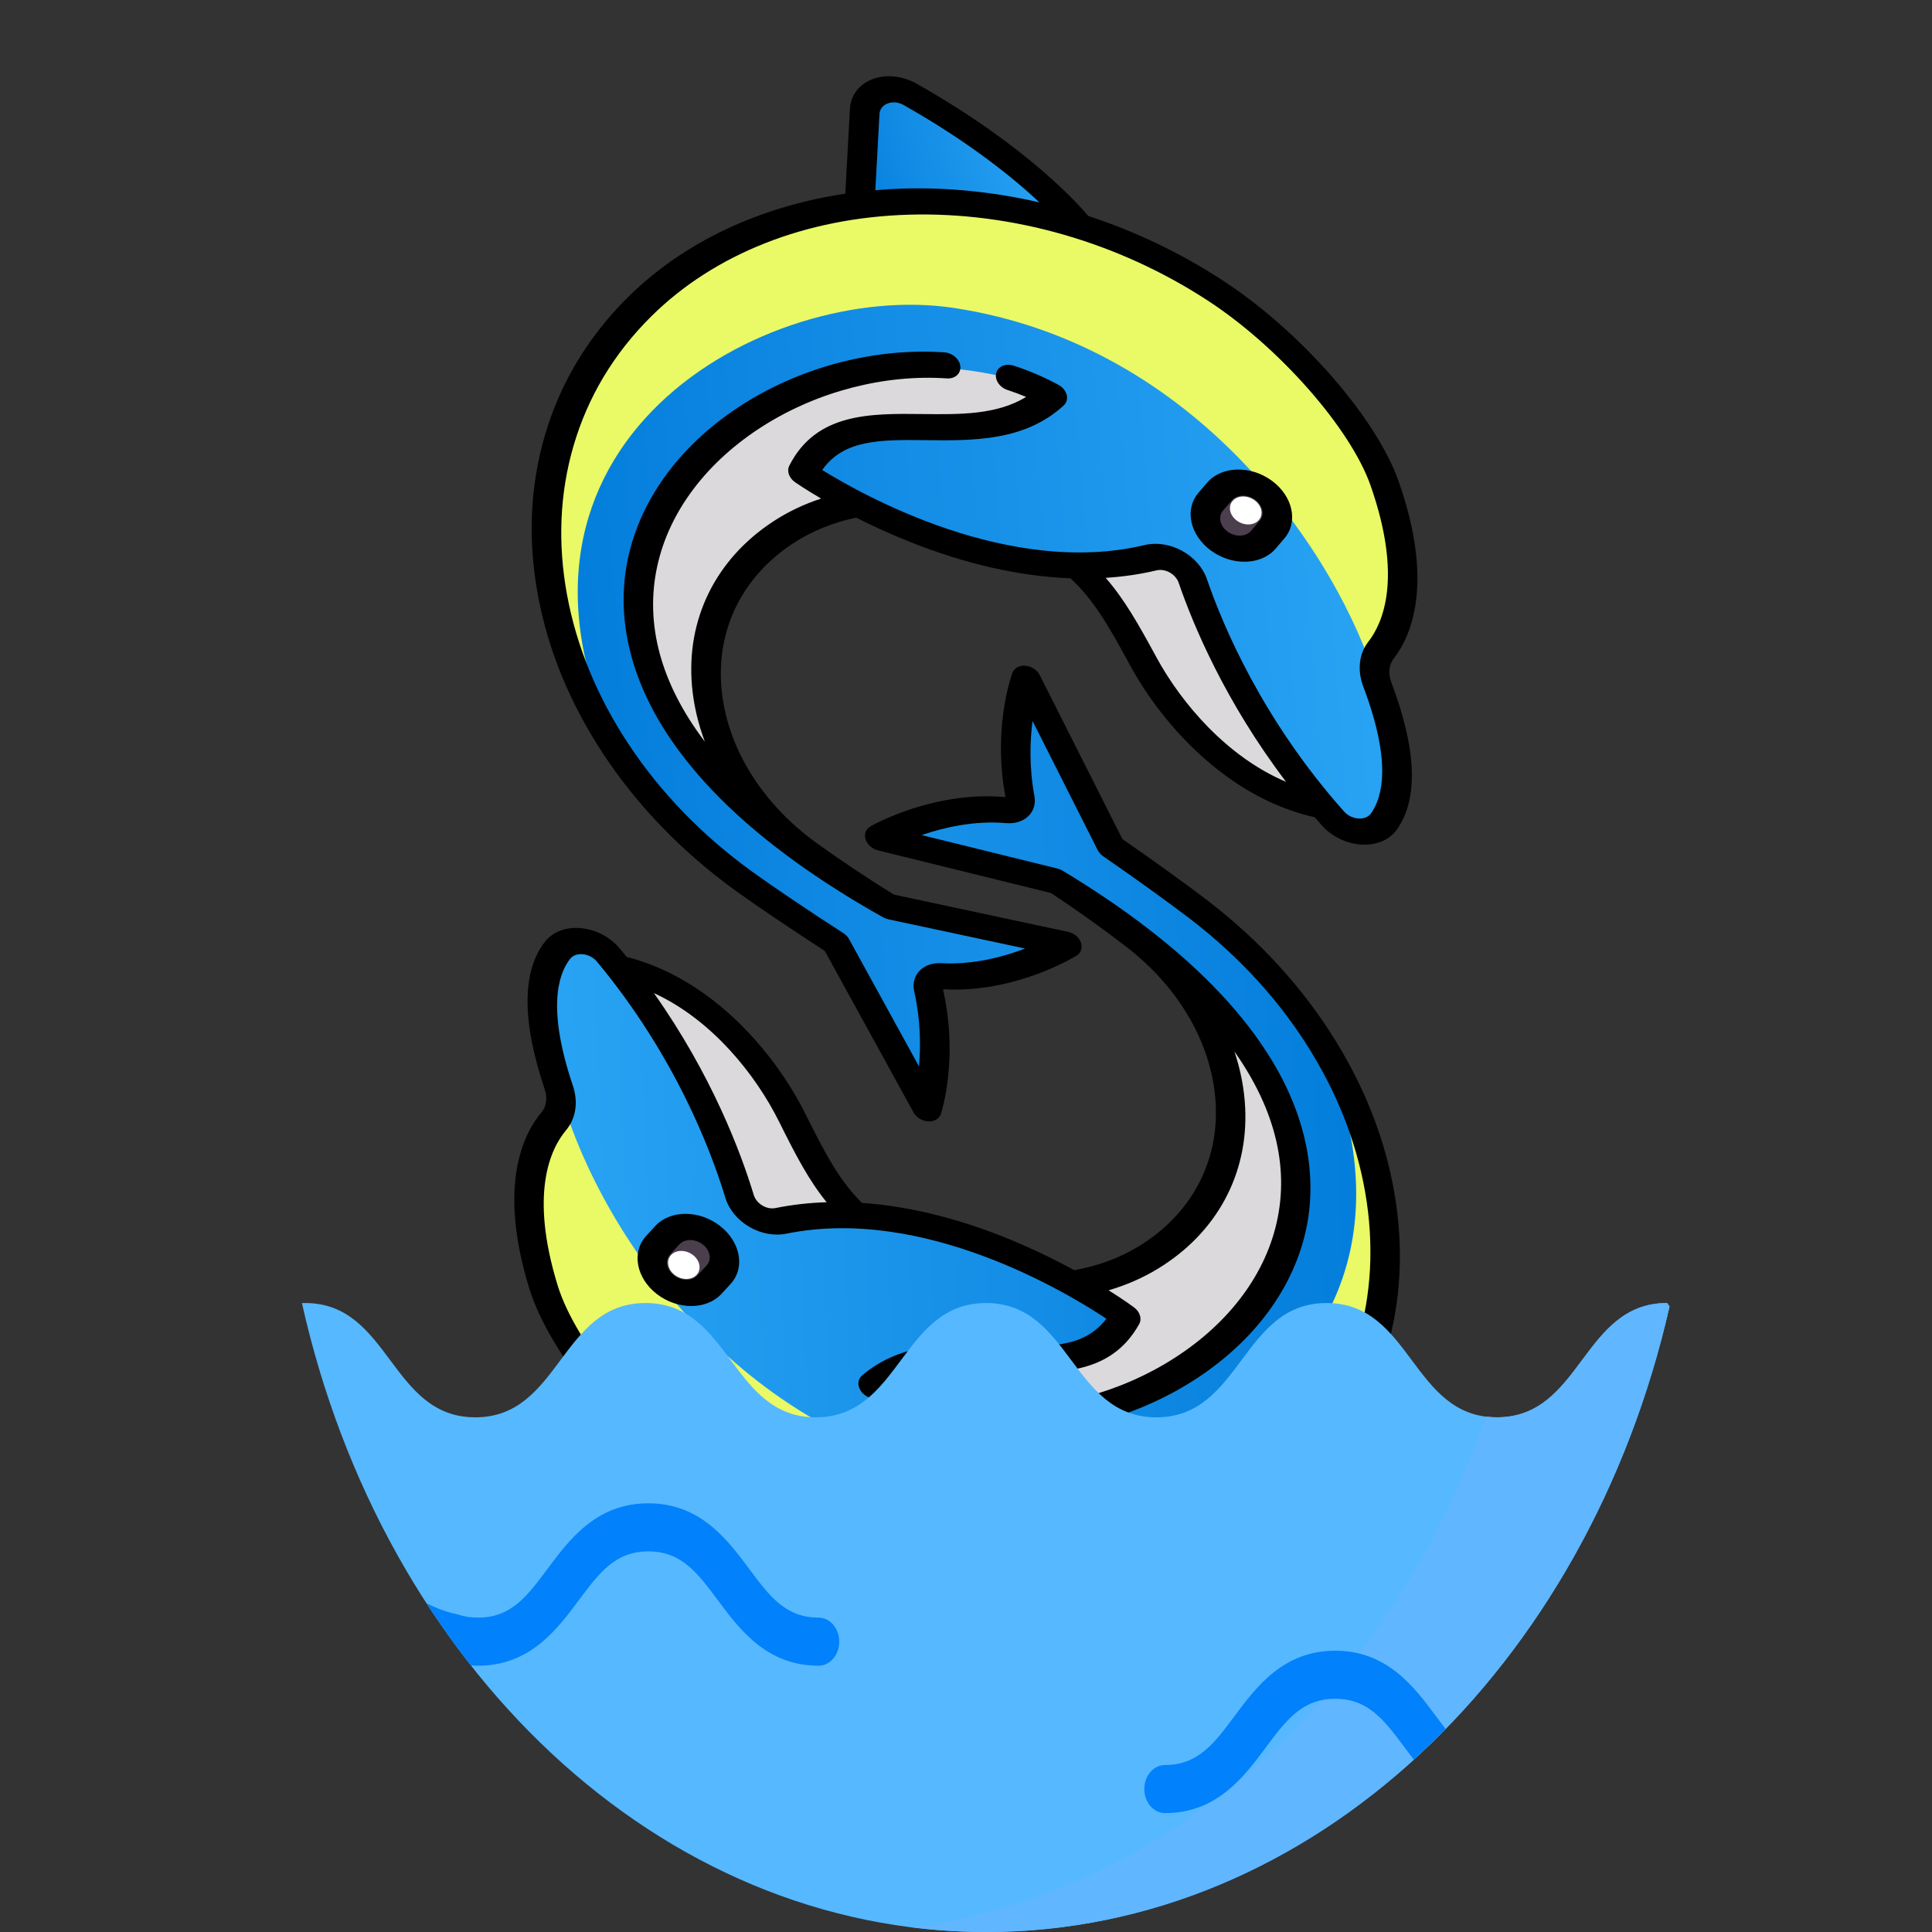 <svg width="88" height="88" viewBox="0 0 88 88" fill="none" xmlns="http://www.w3.org/2000/svg">
<rect x="0" y="0" width="88" height="88" fill="#333333" stroke="none"/>
<path d="M38.855 55.625C37.65 54.43 36.971 53.05 36.051 51.087C34.711 48.228 31.896 44.778 27.905 43.944L33.927 56.228L38.855 55.625Z" fill="#DBD9DC"/>
<path d="M45.721 77C40.172 73.817 37.951 70.36 37.951 70.36L48.414 70.751L47.828 76.29C47.745 77.181 46.646 77.531 45.721 77Z" fill="url(#paint0_linear)"/>
<path d="M58.444 67.739C52.04 73.632 40.671 73.596 32.166 67.664C29.002 65.457 25.66 61.551 24.759 58.627C23.386 54.175 24.456 51.989 25.22 51.079C25.57 50.663 25.641 50.088 25.453 49.528C24.235 45.916 24.717 44.133 25.417 43.257C25.926 42.621 27.102 42.77 27.71 43.502C31.331 47.857 33.009 52.258 33.688 54.497C33.913 55.239 34.782 55.77 35.563 55.61C40.724 54.555 46.012 56.868 48.947 58.515L49.016 58.464C50.194 58.276 51.312 57.883 52.307 57.277C57.7 53.992 57.08 46.859 51.703 42.709C50.628 41.879 49.281 40.915 48.092 40.136L40.996 38.387C40.664 38.305 40.558 37.909 40.838 37.789C41.846 37.356 43.731 36.719 45.789 36.898C46.213 36.934 46.526 36.645 46.456 36.267C46.1 34.348 46.315 32.712 46.52 31.773C46.584 31.482 47.047 31.5 47.196 31.796L50.604 38.553C52.184 39.637 53.893 40.884 54.656 41.473C64.105 48.766 65.972 60.813 58.444 67.739Z" fill="#E9FA66"/>
<path d="M25.417 43.258C25.925 42.622 27.101 42.771 27.71 43.503C31.331 47.858 33.009 52.259 33.688 54.498C33.913 55.24 34.782 55.771 35.563 55.611C40.724 54.556 46.011 56.87 48.947 58.516L49.016 58.465C50.194 58.277 51.312 57.884 52.307 57.278C57.7 53.993 57.08 46.86 51.703 42.71C50.628 41.88 49.281 40.916 48.092 40.137L40.996 38.388C40.664 38.306 40.558 37.91 40.838 37.79C41.846 37.357 43.731 36.72 45.789 36.899C46.212 36.936 46.526 36.646 46.456 36.268C46.1 34.349 46.315 32.714 46.52 31.774C46.583 31.484 47.047 31.501 47.196 31.797L50.604 38.554C52.184 39.638 53.893 40.885 54.656 41.474C56.936 43.234 58.77 45.273 60.142 47.448C66.54 61.79 52.619 68.793 44.118 67.243C33.108 65.234 26.998 55.481 25.453 49.529C24.235 45.917 24.717 44.134 25.417 43.258Z" fill="url(#paint1_linear)"/>
<path d="M49.432 64.282C47.042 64.759 44.461 64.714 41.919 64.026C41.435 63.895 40.961 63.716 40.504 63.5C40.143 63.328 40.055 62.895 40.345 62.712C43.829 60.511 48.964 63.568 51.134 60.219C51.219 60.089 51.159 59.9 51.001 59.796C50.611 59.537 49.836 59.035 48.86 58.471C50.038 58.284 51.312 57.884 52.307 57.278C57.7 53.993 57.08 46.859 51.703 42.709C50.628 41.88 49.281 40.915 48.092 40.137C64.821 48.06 60.81 62.012 49.432 64.282Z" fill="#DBD9DC"/>
<path d="M32.4 56.259C31.755 55.762 30.859 55.764 30.397 56.264L29.98 56.716C29.518 57.216 29.667 58.024 30.311 58.522C30.956 59.019 31.852 59.017 32.313 58.517L32.731 58.065C33.193 57.565 33.044 56.757 32.4 56.259Z" fill="#4B3F4E"/>
<path d="M31.564 57.164C31.887 57.413 31.961 57.817 31.73 58.067C31.499 58.317 31.051 58.318 30.729 58.07C30.406 57.821 30.332 57.416 30.563 57.166C30.794 56.916 31.242 56.916 31.564 57.164Z" fill="white"/>
<path d="M58.96 68.189C56.335 70.605 52.813 72.124 48.856 72.584L48.496 76.434C48.438 77.047 48.032 77.539 47.408 77.75C46.783 77.961 46.034 77.859 45.405 77.476C40.384 74.423 38.136 71.639 37.816 71.223C35.7 70.457 33.671 69.412 31.806 68.111C28.326 65.684 25.018 61.636 24.111 58.696C22.665 54.005 23.833 51.657 24.658 50.675C24.89 50.399 24.945 50.011 24.81 49.611C23.767 46.517 23.769 44.26 24.815 42.903C25.166 42.449 25.755 42.219 26.433 42.273C27.119 42.328 27.789 42.675 28.228 43.202C28.334 43.33 28.438 43.458 28.541 43.586C29.997 43.957 31.313 44.661 32.462 45.549C34.367 47.019 35.818 48.989 36.699 50.762C37.604 52.581 38.234 53.769 39.26 54.79C41.554 54.948 44.01 55.582 46.526 56.677C47.423 57.067 48.232 57.473 48.928 57.853C50.003 57.667 50.992 57.301 51.869 56.767C54.229 55.33 55.506 52.975 55.375 50.306C55.243 47.639 53.762 45.024 51.311 43.132C50.252 42.315 48.976 41.404 47.873 40.676L39.992 38.733C39.724 38.667 39.501 38.469 39.425 38.231C39.35 37.993 39.437 37.761 39.646 37.641C39.762 37.575 42.52 36.023 45.747 36.304C45.768 36.306 45.78 36.298 45.786 36.292C45.795 36.283 45.794 36.276 45.793 36.271C45.211 33.137 46.075 30.753 46.111 30.653C46.193 30.432 46.428 30.302 46.704 30.323C46.864 30.336 47.019 30.399 47.144 30.495C47.234 30.565 47.309 30.652 47.359 30.751L51.124 38.218C52.606 39.24 54.261 40.445 55.046 41.05C57.438 42.896 59.401 45.06 60.881 47.481C62.31 49.82 63.22 52.282 63.586 54.799C63.951 57.312 63.753 59.737 62.996 62.007C62.209 64.369 60.851 66.449 58.96 68.189ZM46.033 76.524C46.266 76.666 46.532 76.702 46.763 76.623C46.993 76.546 47.137 76.372 47.158 76.147L47.48 72.7C47.056 72.723 46.629 72.734 46.197 72.733C44.128 72.727 42.045 72.445 40.014 71.909C41.12 73.015 43.065 74.72 46.033 76.524ZM35.485 51.089C34.409 48.927 32.415 46.443 29.785 45.234C32.425 48.971 33.746 52.495 34.333 54.429C34.392 54.625 34.539 54.803 34.736 54.917C34.923 55.026 35.133 55.064 35.325 55.025C36.073 54.873 36.851 54.785 37.653 54.76C36.846 53.768 36.256 52.641 35.485 51.089ZM61.703 61.504C62.411 59.381 62.596 57.112 62.255 54.761C61.912 52.405 61.061 50.101 59.724 47.913C58.34 45.648 56.503 43.624 54.264 41.897C53.468 41.282 51.749 40.032 50.25 39.004C50.14 38.928 50.053 38.83 49.997 38.72L47.031 32.839C46.914 33.736 46.87 34.933 47.117 36.266C47.181 36.611 47.08 36.943 46.838 37.175C46.594 37.411 46.227 37.527 45.833 37.492C44.368 37.365 42.977 37.694 41.982 38.037L48.169 39.562C48.25 39.582 48.329 39.616 48.401 39.659L48.402 39.659C49.836 40.523 51.138 41.407 52.307 42.31C54.823 44.251 56.719 46.275 57.966 48.355C59.573 51.035 60.069 53.811 59.4 56.382C58.692 59.101 56.721 61.52 53.849 63.193C51.087 64.803 47.72 65.547 44.614 65.234C44.244 65.197 43.929 64.901 43.911 64.573C43.893 64.245 44.179 64.01 44.549 64.047C47.372 64.332 50.45 63.645 52.994 62.162C55.636 60.623 57.445 58.413 58.089 55.941C58.773 53.31 58.122 50.582 56.227 47.896C56.507 48.73 56.673 49.586 56.716 50.447C56.866 53.482 55.417 56.158 52.743 57.787C52.051 58.208 51.299 58.537 50.496 58.771C51.204 59.216 51.617 59.521 51.654 59.549C51.925 59.751 52.022 60.071 51.887 60.312C50.571 62.673 48.108 62.567 45.725 62.464C43.992 62.389 42.34 62.318 40.963 63.091C41.235 63.216 41.514 63.33 41.797 63.432C42.157 63.562 42.377 63.913 42.288 64.216C42.199 64.519 41.836 64.66 41.476 64.531C40.775 64.278 40.1 63.964 39.468 63.595C39.283 63.486 39.15 63.314 39.111 63.129C39.071 62.944 39.128 62.767 39.266 62.65C41.105 61.078 43.479 61.181 45.573 61.271C47.666 61.361 49.355 61.434 50.394 60.066C48.563 58.85 42.04 54.925 35.818 56.192C35.276 56.303 34.663 56.191 34.138 55.887C33.602 55.575 33.201 55.092 33.04 54.56C32.376 52.372 30.734 48.064 27.194 43.806C27.03 43.608 26.788 43.483 26.53 43.462C26.291 43.443 26.084 43.523 25.962 43.681C25.386 44.427 24.942 46.033 26.092 49.445C26.347 50.201 26.233 50.944 25.78 51.483C25.081 52.316 24.103 54.342 25.403 58.559C26.217 61.197 29.344 64.999 32.523 67.217C36.499 69.99 41.28 71.525 45.986 71.539C50.692 71.553 54.932 70.044 57.925 67.29C59.696 65.661 60.967 63.714 61.703 61.504Z" fill="black"/>
<path d="M29.919 58.943C28.975 58.214 28.757 57.025 29.433 56.293L29.85 55.84C30.526 55.108 31.845 55.105 32.789 55.834C33.734 56.563 33.952 57.752 33.276 58.484L32.858 58.937C32.182 59.669 30.864 59.672 29.919 58.943ZM32.184 57.642C32.429 57.376 32.35 56.945 32.008 56.681C31.665 56.416 31.187 56.417 30.942 56.683L30.524 57.135C30.279 57.401 30.358 57.832 30.701 58.096C31.043 58.361 31.521 58.36 31.767 58.094L32.184 57.642Z" fill="black"/>
<path d="M49.131 25.491C50.378 26.65 51.11 28.01 52.103 29.947C53.549 32.768 56.49 36.134 60.502 36.843L54.022 24.731L49.131 25.491Z" fill="#DBD9DC"/>
<path d="M41.459 4.301C47.115 7.313 49.463 10.705 49.463 10.705L39.014 10.645L39.384 5.078C39.433 4.184 40.515 3.798 41.459 4.301Z" fill="url(#paint2_linear)"/>
<path d="M29.128 13.979C35.287 7.875 46.626 7.551 55.337 13.223C58.578 15.332 62.061 19.139 63.073 22.039C64.615 26.454 63.632 28.677 62.905 29.613C62.572 30.041 62.523 30.619 62.733 31.174C64.086 34.752 63.675 36.554 63.01 37.454C62.528 38.107 61.349 37.995 60.714 37.281C56.935 33.033 55.092 28.679 54.328 26.458C54.075 25.722 53.187 25.218 52.415 25.402C47.309 26.623 41.946 24.473 38.955 22.916L38.889 22.97C37.721 23.195 36.621 23.624 35.652 24.263C30.401 27.723 31.295 34.848 36.818 38.834C37.922 39.631 39.303 40.554 40.518 41.296L47.663 42.824C47.996 42.895 48.117 43.288 47.843 43.417C46.855 43.883 44.999 44.581 42.94 44.467C42.516 44.443 42.215 44.743 42.299 45.12C42.728 47.031 42.577 48.675 42.409 49.623C42.357 49.916 41.894 49.913 41.734 49.621L38.074 42.962C36.456 41.926 34.704 40.731 33.92 40.165C24.216 33.16 21.889 21.154 29.128 13.979Z" fill="#E9FA66"/>
<path d="M63.01 37.454C62.528 38.106 61.349 37.995 60.714 37.281C56.934 33.033 55.091 28.679 54.328 26.458C54.074 25.721 53.187 25.217 52.414 25.402C47.308 26.623 41.946 24.473 38.955 22.916L38.888 22.97C37.72 23.195 36.621 23.624 35.652 24.263C30.401 27.723 31.295 34.847 36.818 38.834C37.921 39.631 39.302 40.554 40.518 41.296L47.662 42.824C47.996 42.895 48.117 43.288 47.843 43.417C46.854 43.883 44.999 44.581 42.94 44.467C42.516 44.443 42.214 44.743 42.299 45.119C42.728 47.03 42.577 48.675 42.408 49.623C42.356 49.915 41.894 49.913 41.733 49.621L38.074 42.962C36.456 41.926 34.704 40.73 33.92 40.165C31.578 38.474 29.67 36.491 28.218 34.356C21.284 20.194 34.896 12.74 43.433 14.024C54.491 15.687 60.961 25.261 62.732 31.174C64.086 34.752 63.675 36.554 63.01 37.454Z" fill="url(#paint3_linear)"/>
<path d="M38.248 17.155C40.614 16.601 43.189 16.564 45.751 17.173C46.239 17.289 46.718 17.453 47.182 17.656C47.549 17.816 47.654 18.247 47.372 18.44C43.982 20.754 38.743 17.855 36.708 21.277C36.629 21.411 36.696 21.598 36.857 21.697C37.256 21.945 38.049 22.422 39.044 22.956C37.876 23.181 36.621 23.622 35.652 24.261C30.401 27.721 31.295 34.846 36.818 38.832C37.921 39.629 39.302 40.552 40.518 41.294C23.528 33.888 26.989 19.788 38.248 17.155Z" fill="#DBD9DC"/>
<path d="M55.545 24.653C56.207 25.13 57.101 25.1 57.542 24.585L57.941 24.118C58.382 23.603 58.202 22.798 57.54 22.32C56.879 21.843 55.984 21.873 55.544 22.388L55.145 22.855C54.704 23.37 54.883 24.175 55.545 24.653Z" fill="#4B3F4E"/>
<path d="M56.343 23.718C56.011 23.479 55.922 23.077 56.142 22.819C56.363 22.561 56.81 22.546 57.141 22.785C57.472 23.024 57.562 23.427 57.341 23.684C57.121 23.942 56.674 23.957 56.343 23.718Z" fill="white"/>
<path d="M28.595 13.544C31.12 11.042 34.574 9.409 38.502 8.823L38.713 4.956C38.746 4.34 39.133 3.835 39.746 3.604C40.361 3.372 41.112 3.451 41.754 3.814C46.88 6.712 49.229 9.43 49.565 9.836C51.704 10.536 53.768 11.519 55.678 12.763C59.242 15.083 62.697 19.033 63.715 21.949C65.339 26.601 64.265 28.99 63.48 30C63.26 30.283 63.22 30.673 63.369 31.07C64.529 34.135 64.615 36.396 63.624 37.788C63.292 38.254 62.713 38.503 62.035 38.47C61.349 38.437 60.667 38.111 60.209 37.597C60.098 37.472 59.989 37.347 59.881 37.222C58.415 36.897 57.076 36.233 55.895 35.38C53.939 33.968 52.416 32.041 51.468 30.294C50.496 28.5 49.822 27.33 48.76 26.34C46.466 26.255 43.992 25.698 41.44 24.68C40.531 24.318 39.709 23.937 38.999 23.578C37.935 23.799 36.962 24.196 36.108 24.759C33.811 26.273 32.627 28.672 32.862 31.341C33.096 34.008 34.674 36.58 37.192 38.397C38.28 39.182 39.587 40.054 40.715 40.748L48.65 42.445C48.92 42.502 49.15 42.693 49.234 42.929C49.318 43.166 49.24 43.401 49.037 43.527C48.924 43.597 46.233 45.239 43.004 45.06C42.983 45.059 42.972 45.066 42.965 45.073C42.957 45.082 42.958 45.089 42.959 45.094C43.661 48.214 42.892 50.63 42.859 50.731C42.786 50.954 42.557 51.092 42.281 51.079C42.121 51.072 41.964 51.014 41.836 50.921C41.743 50.854 41.665 50.769 41.611 50.672L37.568 43.313C36.05 42.337 34.353 41.182 33.548 40.601C31.091 38.827 29.049 36.722 27.48 34.344C25.965 32.047 24.962 29.61 24.5 27.101C24.038 24.596 24.142 22.161 24.809 19.864C25.503 17.473 26.777 15.347 28.595 13.544ZM41.165 4.787C40.928 4.653 40.661 4.625 40.434 4.711C40.207 4.796 40.07 4.975 40.058 5.201L39.87 8.663C40.291 8.627 40.717 8.602 41.148 8.589C43.211 8.53 45.3 8.747 47.346 9.219C46.201 8.146 44.195 6.501 41.165 4.787ZM52.667 29.927C53.824 32.059 55.908 34.483 58.578 35.611C55.8 31.951 54.347 28.465 53.687 26.545C53.62 26.351 53.467 26.178 53.267 26.07C53.075 25.967 52.865 25.935 52.675 25.98C51.934 26.157 51.162 26.269 50.363 26.32C51.206 27.288 51.838 28.397 52.667 29.927ZM26.118 20.326C25.494 22.475 25.397 24.753 25.828 27.097C26.261 29.446 27.199 31.726 28.617 33.875C30.085 36.099 31.995 38.069 34.294 39.728C35.112 40.318 36.874 41.516 38.409 42.498C38.522 42.57 38.613 42.666 38.672 42.774L41.857 48.57C41.94 47.668 41.937 46.468 41.639 45.141C41.562 44.797 41.651 44.462 41.882 44.221C42.117 43.977 42.478 43.85 42.873 43.872C44.339 43.953 45.713 43.58 46.692 43.205L40.463 41.873C40.381 41.855 40.302 41.825 40.228 41.783L40.227 41.784C38.764 40.964 37.431 40.119 36.23 39.252C33.646 37.388 31.677 35.42 30.353 33.376C28.647 30.743 28.045 27.979 28.613 25.383C29.214 22.637 31.086 20.152 33.885 18.386C36.578 16.686 39.906 15.835 43.016 16.05C43.387 16.075 43.712 16.362 43.743 16.689C43.773 17.017 43.498 17.262 43.127 17.236C40.301 17.041 37.258 17.826 34.778 19.391C32.203 21.017 30.484 23.287 29.938 25.783C29.357 28.44 30.112 31.151 32.105 33.782C31.794 32.955 31.595 32.103 31.519 31.243C31.252 28.207 32.593 25.481 35.198 23.765C35.871 23.321 36.608 22.968 37.401 22.709C36.677 22.285 36.253 21.993 36.215 21.966C35.937 21.772 35.828 21.455 35.953 21.209C37.174 18.803 39.635 18.831 42.015 18.859C43.747 18.879 45.397 18.898 46.74 18.08C46.464 17.964 46.182 17.858 45.895 17.765C45.531 17.647 45.298 17.302 45.375 16.996C45.452 16.689 45.809 16.537 46.173 16.655C46.881 16.885 47.567 17.179 48.211 17.529C48.401 17.632 48.539 17.799 48.586 17.984C48.633 18.168 48.582 18.347 48.45 18.469C46.676 20.101 44.305 20.073 42.213 20.049C40.123 20.025 38.435 20.005 37.452 21.408C39.325 22.569 45.982 26.293 52.137 24.827C52.674 24.699 53.289 24.791 53.825 25.08C54.372 25.374 54.79 25.846 54.971 26.373C55.718 28.544 57.522 32.806 61.217 36.959C61.388 37.152 61.634 37.27 61.892 37.282C62.132 37.294 62.335 37.207 62.45 37.045C62.995 36.28 63.376 34.658 62.097 31.277C61.814 30.528 61.899 29.78 62.33 29.225C62.995 28.37 63.892 26.309 62.432 22.127C61.519 19.51 58.254 15.801 54.998 13.681C50.926 11.029 46.098 9.643 41.405 9.778C36.711 9.914 32.54 11.559 29.662 14.412C27.96 16.099 26.767 18.089 26.118 20.326Z" fill="black"/>
<path d="M57.914 21.884C58.884 22.585 59.148 23.768 58.502 24.523L58.103 24.99C57.457 25.745 56.142 25.789 55.172 25.089C54.203 24.389 53.939 23.205 54.585 22.45L54.984 21.984C55.63 21.229 56.944 21.184 57.914 21.884ZM55.706 23.259C55.472 23.533 55.567 23.963 55.919 24.217C56.271 24.471 56.748 24.454 56.982 24.181L57.381 23.714C57.615 23.44 57.52 23.011 57.168 22.757C56.816 22.503 56.339 22.519 56.105 22.793L55.706 23.259Z" fill="black"/>
<path d="M75.937 59.351C72.059 59.351 72.059 64.557 68.181 64.557C64.304 64.557 64.304 59.351 60.425 59.351C56.548 59.351 56.548 64.557 52.67 64.557C48.793 64.557 48.793 59.351 44.915 59.351C41.038 59.351 41.038 64.557 37.16 64.557C33.283 64.557 33.283 59.351 29.405 59.351C25.528 59.351 25.528 64.557 21.65 64.557C17.773 64.557 17.773 59.351 13.895 59.351H13.752C17.439 75.851 29.994 88.001 44.916 88.001C59.791 88.001 72.314 75.928 76.046 59.507L75.937 59.351Z" fill="#56B8FF"/>
<path d="M75.937 59.35C72.059 59.35 72.059 64.556 68.181 64.556C68.01 64.556 67.849 64.543 67.693 64.523C63.196 77.12 53.286 86.276 41.469 87.781C42.602 87.925 43.752 88 44.916 88C59.791 88 72.314 75.927 76.046 59.506L75.937 59.35Z" fill="#60B6FF"/>
<path d="M65.826 78.725C65.683 78.542 65.545 78.355 65.406 78.168C64.416 76.84 63.185 75.188 60.818 75.188C58.45 75.188 57.219 76.84 56.23 78.168C55.304 79.412 54.572 80.394 53.062 80.394C52.543 80.394 52.122 80.884 52.122 81.489C52.122 82.093 52.543 82.584 53.062 82.584C55.43 82.584 56.661 80.931 57.65 79.603C58.576 78.359 59.308 77.377 60.818 77.377C62.328 77.377 63.059 78.36 63.985 79.603C64.121 79.786 64.258 79.968 64.398 80.149C64.892 79.699 65.375 79.233 65.847 78.751L65.826 78.725Z" fill="#0181FB"/>
<path d="M26.363 72.889C27.29 71.645 28.021 70.663 29.531 70.663C31.041 70.663 31.772 71.645 32.698 72.889C33.687 74.217 34.918 75.87 37.286 75.87C37.805 75.87 38.226 75.379 38.226 74.775C38.226 74.17 37.805 73.68 37.286 73.68C35.776 73.68 35.045 72.698 34.119 71.454C33.13 70.126 31.899 68.474 29.531 68.474C27.163 68.474 25.932 70.126 24.943 71.454C24.017 72.698 23.286 73.68 21.776 73.68C21.442 73.68 21.143 73.633 20.861 73.539C20.812 73.522 20.769 73.512 20.719 73.504C20.712 73.503 20.208 73.419 19.427 73.027C20.064 74.009 20.739 74.954 21.45 75.858C21.558 75.865 21.666 75.87 21.776 75.87C24.143 75.87 25.374 74.217 26.363 72.889Z" fill="#0181FB"/>
<defs>
<linearGradient id="paint0_linear" x1="38.984" y1="71.829" x2="49.017" y2="69.338" gradientUnits="userSpaceOnUse">
<stop stop-color="#2AA4F4"/>
<stop offset="1" stop-color="#007AD9"/>
</linearGradient>
<linearGradient id="paint1_linear" x1="23.995" y1="53.217" x2="65.349" y2="51.402" gradientUnits="userSpaceOnUse">
<stop stop-color="#2AA4F4"/>
<stop offset="1" stop-color="#007AD9"/>
</linearGradient>
<linearGradient id="paint2_linear" x1="48.377" y1="9.267" x2="38.478" y2="12.117" gradientUnits="userSpaceOnUse">
<stop stop-color="#2AA4F4"/>
<stop offset="1" stop-color="#007AD9"/>
</linearGradient>
<linearGradient id="paint3_linear" x1="64.043" y1="27.434" x2="22.895" y2="30.825" gradientUnits="userSpaceOnUse">
<stop stop-color="#2AA4F4"/>
<stop offset="1" stop-color="#007AD9"/>
</linearGradient>
</defs>
</svg>
